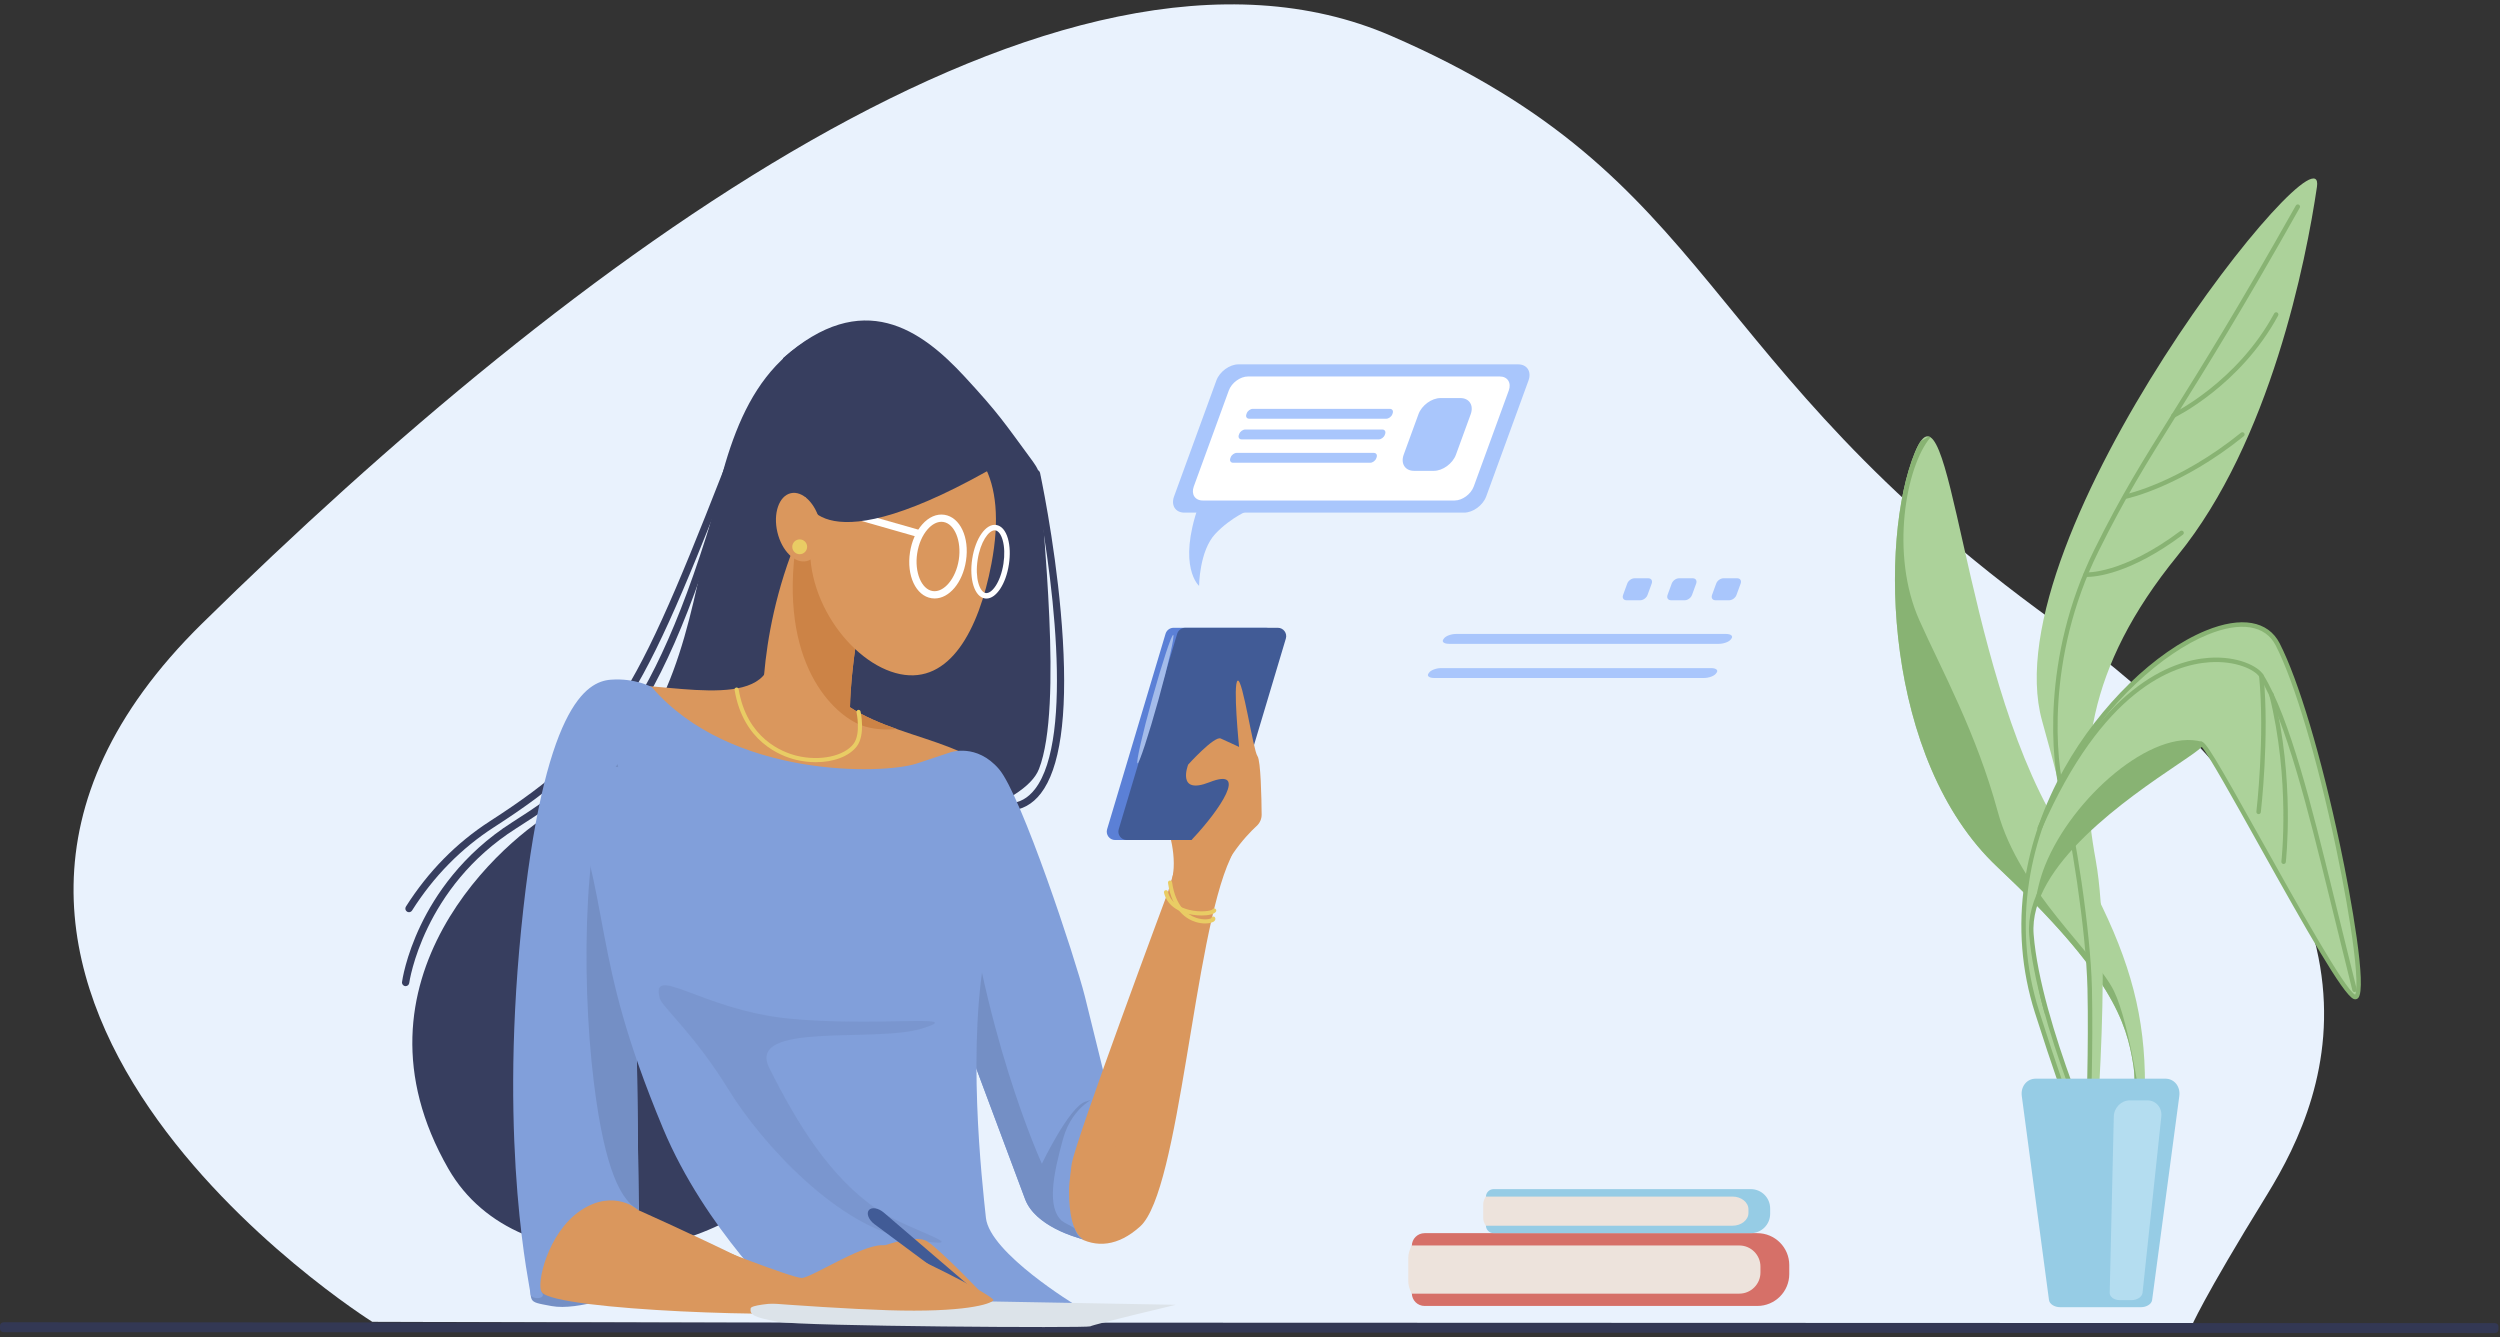 <svg width="286" height="153" viewBox="0 0 286 153" fill="none" xmlns="http://www.w3.org/2000/svg">
<rect x="0" y="0" width="286" height="153" fill="#333333" stroke="none"/>
<g clip-path="url(#clip0_394_2801)">
<path d="M42.59 151.216C42.59 151.216 -18.933 112.664 23.113 71.336C65.159 30.008 121.426 -12.245 159.144 4.101C196.861 20.447 193.469 41.111 234.897 71.027C276.324 100.944 266.74 124.692 259.321 136.72C251.901 148.748 250.664 151.832 250.664 151.832L42.59 151.216Z" fill="#E9F2FD"/>
<path d="M285.429 152.5L0.396 152.402C0.178 152.402 -0 152.224 4.27573e-08 152.007L0 151.665C0 151.447 0.179 151.269 0.397 151.269L285.43 151.367C285.648 151.367 285.826 151.545 285.826 151.763L285.826 152.105C285.826 152.322 285.647 152.5 285.429 152.5Z" fill="#333854"/>
<path d="M89.582 40.97C98.692 32.876 105.383 37.704 110.365 43.1C114.336 47.402 114.891 48.355 118.172 52.812C118.659 53.473 119.033 54.208 119.048 55.029C119.141 59.955 121.667 80.786 118.859 87.974C115.585 96.352 75.205 100.186 75.205 100.186L89.582 40.97Z" fill="#373E5F"/>
<path d="M115.442 92.744C115.222 92.744 115.038 92.572 115.027 92.35C115.015 92.121 115.192 91.926 115.421 91.914C116.619 91.854 117.595 91.316 118.403 90.272C122.93 84.42 120.385 64.883 118.167 54.261C118.12 54.037 118.264 53.817 118.489 53.77C118.713 53.723 118.934 53.867 118.981 54.092C119.466 56.411 121.085 64.646 121.591 73.222C122.111 82.031 121.26 87.938 119.062 90.778C118.109 92.01 116.899 92.671 115.463 92.743C115.456 92.744 115.449 92.744 115.442 92.744Z" fill="#373E5F"/>
<path d="M92.999 38.556C75.49 48.213 86.166 80.874 63.959 92.518C57.807 95.744 38.906 112.115 51.29 133.7C59.391 147.819 83.604 144.776 91.575 132.28C99.547 119.783 92.999 38.556 92.999 38.556Z" fill="#373E5F"/>
<path d="M46.404 112.814C46.385 112.814 46.367 112.813 46.348 112.81C46.12 112.78 45.96 112.571 45.991 112.344C46.006 112.229 46.387 109.48 48.133 105.836C49.742 102.477 52.866 97.709 58.611 94.061C68.886 87.538 75.707 81.391 83.771 51.088C83.83 50.867 84.058 50.735 84.28 50.794C84.502 50.852 84.634 51.08 84.575 51.301C80.679 65.944 76.815 75.843 72.416 82.454C68.332 88.593 64.129 91.543 59.058 94.762C48.385 101.538 46.83 112.345 46.816 112.454C46.788 112.662 46.609 112.814 46.404 112.814Z" fill="#373E5F"/>
<path d="M46.786 104.356C46.71 104.356 46.633 104.335 46.565 104.292C46.37 104.169 46.312 103.913 46.435 103.719C48.974 99.71 52.208 96.421 56.047 93.945C70.476 84.636 72.864 79.284 84.781 48.63C84.865 48.417 85.106 48.31 85.32 48.394C85.534 48.477 85.64 48.717 85.557 48.931C79.599 64.256 76.038 73.237 72.143 79.603C67.96 86.438 63.239 90.293 56.498 94.642C52.762 97.052 49.613 100.256 47.139 104.162C47.059 104.287 46.924 104.356 46.786 104.356Z" fill="#373E5F"/>
<path d="M92.394 58.938C86.366 71.428 87.293 82.762 87.293 82.762C87.293 82.762 87.988 87.156 90.771 88.082C93.553 89.007 97.495 86.231 97.263 82.531C97.031 78.83 98.19 69.809 99.581 66.571C100.973 63.333 92.394 58.938 92.394 58.938Z" fill="#DA975D"/>
<path d="M60.543 145.723C60.923 149.131 60.069 148.847 63.105 149.415C66.142 149.983 71.551 147.9 71.551 147.9L65.478 136.634L60.543 145.723Z" fill="#748FC5"/>
<path d="M88.02 76.054C86.312 81.592 73.501 77.332 69.018 78.61C64.534 79.888 60.691 98.632 60.05 115.459C59.41 132.285 60.264 145.704 61.972 147.834C63.68 149.964 91.864 150.816 94.425 149.964C96.988 149.112 73.074 138.462 73.074 138.462C73.074 138.462 71.58 118.867 73.501 108.856C75.423 98.845 92.718 85.639 92.718 85.639L88.02 76.054Z" fill="#DA975D"/>
<path d="M93.999 77.758C98.482 84.574 110.225 83.722 114.282 89.26C118.339 94.798 126.879 125.257 126.879 125.257L135.847 94.372C135.847 94.372 143.119 93.153 140.758 98.206C136.557 107.192 134.991 136.185 130.436 140.303C125.371 144.882 120.329 141.155 117.485 133.138C114.733 125.382 107.877 108.643 102.966 102.253C98.055 95.863 92.717 85.639 92.717 85.639L93.999 77.758Z" fill="#DA975D"/>
<path d="M74.569 78.61C83.536 89.047 101.044 88.621 104.888 87.343L108.731 86.065C108.731 86.065 111.72 85 114.282 87.982C116.844 90.964 123.036 109.708 124.104 113.968C125.171 118.227 126.879 125.257 126.879 125.257C126.879 125.257 122.299 130.741 122.299 136.28C122.299 141.818 124.244 141.865 124.244 141.865C124.244 141.865 118.552 140.592 117.271 137.184C115.99 133.776 104.461 102.892 104.461 102.892L72.647 103.531L73.074 138.462C73.074 138.462 70.299 135.906 66.456 138.462C62.612 141.018 61.331 146.982 61.972 147.834C62.612 148.686 60.691 148.686 60.691 148.047C60.691 147.408 57.061 131.86 59.623 106.3C62.185 80.74 67.096 77.971 69.872 77.758C72.647 77.545 74.569 78.61 74.569 78.61Z" fill="#819FDA"/>
<path d="M122.941 141.424C123.001 141.444 123.036 141.444 123.036 141.444C123.036 141.444 123.001 141.438 122.941 141.424Z" fill="#748FC5"/>
<path d="M124.173 126.032C122.322 126.599 119.191 133.132 119.191 133.132C119.191 133.132 112.073 117.653 109.938 96.21L107.397 110.757C110.905 120.151 116.409 134.891 117.271 137.185C118.443 140.302 123.169 141.603 123.817 141.747C123.64 141.687 123.248 141.451 122.924 140.515C122.737 140.345 121.668 139.847 121.468 139.664C119.76 138.102 120.472 134.41 121.611 130.292C122.749 126.173 126.024 125.463 124.173 126.032Z" fill="#748FC5"/>
<path d="M74.178 103.5L70.65 87.406C66.806 92.802 66.379 111.263 67.945 123.901C69.23 134.266 71.15 136.956 72.47 138.036C72.86 138.266 73.074 138.463 73.074 138.463L72.647 103.531L74.178 103.5Z" fill="#748FC5"/>
<path d="M63.959 87.264C70.507 104.873 67.234 108.423 75.85 129.09C80.662 140.634 89.942 149.325 89.942 149.325C89.942 149.325 97.415 151.242 106.809 150.603C116.204 149.964 123.082 149.32 123.082 149.32C123.082 149.32 113.215 143.361 112.788 139.314C112.361 135.267 110.507 119.215 112.927 107.855C114.817 98.984 107.023 90.112 107.023 90.112L93.999 89.473L63.959 87.264Z" fill="#819FDA"/>
<path opacity="0.5" d="M75.49 114.245C74.351 110.127 80.329 115.523 90.151 116.517C99.974 117.511 110.934 115.949 105.525 117.653C100.116 119.357 85.312 116.801 88.016 122.197C91.199 128.548 94.958 134.694 100.401 138.386C103.959 140.8 112.5 143.072 104.244 141.794C95.988 140.516 87.162 130.86 83.319 124.611C79.475 118.363 75.744 115.163 75.49 114.245Z" fill="#748FC5"/>
<path d="M97.239 80.909C97.325 76.658 98.365 69.403 99.581 66.571C100.578 64.251 96.457 61.338 94.04 59.872L91.996 59.784C91.685 60.462 91.392 61.135 91.12 61.802C88.962 75.939 95.421 81.781 98.503 82.956C99.833 83.464 101.324 83.52 102.597 83.405C100.695 82.73 98.841 81.963 97.239 80.909Z" fill="#CC8346"/>
<path d="M93.328 87.195C92.587 87.195 91.819 87.106 91.055 86.92C89.274 86.487 85.024 84.84 84.035 78.924C84.014 78.796 84.101 78.675 84.229 78.653C84.357 78.633 84.479 78.719 84.501 78.847C85.443 84.486 89.477 86.052 91.167 86.463C93.794 87.102 96.58 86.51 97.65 85.087C98.507 83.946 97.993 81.516 97.987 81.492C97.96 81.365 98.041 81.239 98.168 81.212C98.294 81.184 98.421 81.265 98.448 81.392C98.472 81.5 99.014 84.057 98.027 85.37C97.152 86.533 95.348 87.195 93.328 87.195Z" fill="#E9CC64"/>
<path d="M113.42 64.495C111.972 72.124 108.627 78.279 102.966 77.119C97.305 75.959 91.355 67.9 92.921 60.294C94.487 52.688 100.346 47.462 106.007 48.622C111.667 49.782 115.35 54.328 113.42 64.495Z" fill="#DA975D"/>
<path d="M133.568 102.174C133.568 102.174 123.105 130.22 122.607 133.132C122.109 136.043 123.105 137.889 123.39 137.889C123.675 137.889 132.571 122.694 132.571 122.694L133.568 102.174Z" fill="#DA975D"/>
<path d="M133.995 100.944C134.849 98.104 133.52 94.506 133.52 94.506L137.316 94.98L133.995 100.944Z" fill="#DA975D"/>
<path d="M138.166 96.099H127.574C126.931 96.099 126.47 95.481 126.653 94.867L133.339 72.502C133.461 72.096 133.836 71.818 134.26 71.818H144.852C145.495 71.818 145.957 72.435 145.773 73.05L139.087 95.415C138.965 95.821 138.591 96.099 138.166 96.099Z" fill="#5B80D6"/>
<path d="M139.495 96.099H128.903C128.26 96.099 127.798 95.481 127.982 94.867L134.668 72.502C134.79 72.096 135.164 71.818 135.589 71.818H146.181C146.824 71.818 147.285 72.435 147.102 73.05L140.415 95.415C140.294 95.821 139.919 96.099 139.495 96.099Z" fill="#415B96"/>
<path d="M131.826 79.889C130.697 83.948 129.937 87.281 130.128 87.334C130.32 87.387 131.391 84.14 132.52 80.081C133.649 76.022 134.409 72.689 134.217 72.636C134.026 72.583 132.955 75.83 131.826 79.889Z" fill="#A4BCEA"/>
<path d="M139.025 102.743C139.338 99.055 142.54 95.597 143.758 94.494C144.129 94.159 144.338 93.683 144.333 93.185C144.316 91.346 144.234 87.006 143.853 86.499C143.368 85.854 142.155 77.544 141.588 77.867C141.022 78.19 141.75 85.45 141.75 85.45C141.75 85.45 140.376 84.805 139.648 84.483C138.92 84.16 135.928 87.467 135.928 87.467C135.928 87.467 134.525 91.003 138.36 89.489C142.915 87.69 139.499 92.707 136.462 95.926C133.96 98.578 136.089 99.165 136.089 99.165L138.111 99.085L139.025 102.743Z" fill="#DA975D"/>
<path d="M137.878 105.644C137.542 105.644 137.162 105.593 136.78 105.473C135.795 105.167 134.074 104.179 133.619 101.001C133.601 100.872 133.69 100.753 133.819 100.734C133.949 100.717 134.068 100.805 134.086 100.934C134.475 103.652 135.796 104.643 136.835 104.997C137.685 105.286 138.388 105.152 138.566 105.054C138.577 104.973 138.63 104.9 138.712 104.867C138.832 104.819 138.97 104.877 139.018 104.998C139.066 105.117 139.038 105.249 138.943 105.351C138.778 105.53 138.377 105.644 137.878 105.644Z" fill="#E9CC64"/>
<path d="M137.48 104.731C137.166 104.731 136.838 104.708 136.525 104.662C134.695 104.397 133.468 103.471 133.16 102.12C133.131 101.994 133.21 101.867 133.338 101.839C133.465 101.81 133.591 101.889 133.62 102.016C133.914 103.304 135.088 103.852 136.021 104.084C137.329 104.411 138.558 104.209 138.705 104.04C138.769 103.927 138.91 103.89 139.024 103.954C139.138 104.018 139.176 104.165 139.112 104.278C138.936 104.59 138.249 104.731 137.48 104.731Z" fill="#E9CC64"/>
<path d="M106.923 68.465C106.807 68.465 106.691 68.456 106.575 68.439C104.778 68.164 103.693 65.852 104.104 63.175C104.295 61.933 104.789 60.807 105.494 60.004C106.245 59.151 107.149 58.755 108.04 58.891C109.836 59.166 110.922 61.477 110.51 64.154C110.126 66.657 108.59 68.465 106.923 68.465ZM107.699 59.695C107.164 59.695 106.611 59.993 106.12 60.552C105.518 61.236 105.094 62.213 104.927 63.301C104.598 65.444 105.41 67.421 106.701 67.618C107.991 67.816 109.359 66.171 109.688 64.029C110.017 61.886 109.205 59.909 107.914 59.712C107.843 59.701 107.771 59.695 107.699 59.695Z" fill="white"/>
<path d="M112.844 68.476C112.787 68.476 112.73 68.472 112.674 68.463C111.497 68.284 110.859 66.296 111.221 63.939C111.583 61.581 112.791 59.872 113.964 60.055C114.57 60.147 115.047 60.701 115.307 61.613C115.544 62.442 115.583 63.496 115.416 64.58C115.072 66.823 113.964 68.476 112.844 68.476ZM113.791 60.669C113.098 60.669 112.156 61.999 111.843 64.034C111.519 66.146 112.071 67.737 112.769 67.843C113.471 67.946 114.47 66.596 114.794 64.485C114.947 63.488 114.915 62.529 114.703 61.784C114.516 61.132 114.213 60.728 113.869 60.675C113.843 60.671 113.817 60.669 113.791 60.669Z" fill="white"/>
<path d="M104.956 61.408C104.918 61.408 104.88 61.403 104.842 61.392L90.891 57.416C90.67 57.353 90.543 57.123 90.606 56.903C90.668 56.682 90.899 56.555 91.12 56.618L105.07 60.594C105.291 60.657 105.419 60.887 105.356 61.107C105.304 61.289 105.137 61.408 104.956 61.408Z" fill="white"/>
<path d="M114.92 52.757C93.331 65.443 92.144 56.922 92.144 56.922L93.426 44.804L106.237 45.514L114.92 52.757Z" fill="#373E5F"/>
<path d="M93.815 59.738C94.317 61.882 93.631 63.875 92.283 64.189C90.934 64.504 89.434 63.02 88.932 60.876C88.429 58.731 89.115 56.738 90.464 56.424C91.812 56.109 93.313 57.593 93.815 59.738Z" fill="#DA975D"/>
<path d="M92.336 62.554C92.336 63.023 91.955 63.402 91.486 63.402C91.016 63.402 90.635 63.023 90.635 62.554C90.635 62.086 91.016 61.706 91.486 61.706C91.955 61.706 92.336 62.086 92.336 62.554Z" fill="#E9CC64"/>
<path d="M94.117 148.857C94.117 148.857 85.976 148.96 85.873 149.679C85.77 150.399 86.182 150.707 89.067 151.221C91.953 151.735 124.415 151.941 124.724 151.735C125.033 151.53 134.514 149.268 134.514 149.268L111.739 148.857H94.117Z" fill="#DCE3E9"/>
<path d="M98.55 143.451C98.55 143.451 104.386 140.895 106.095 142.031C107.803 143.167 112.738 148.374 112.738 148.374L98.55 143.451Z" fill="#DA975D"/>
<path d="M112.416 148.837C112.305 148.976 112.139 149.034 112.046 148.965L100.037 140.046C99.39 139.565 99.083 138.831 99.394 138.443C99.705 138.055 100.491 138.193 101.103 138.717L112.459 148.45C112.547 148.525 112.527 148.699 112.416 148.837Z" fill="#415B96"/>
<path d="M80.899 142.362C80.899 142.362 90.579 146.196 91.718 146.196C92.856 146.196 99.214 141.936 101.35 142.504C103.485 143.072 113.924 148.326 113.639 148.752C113.354 149.178 110.365 150.172 101.539 149.888C92.714 149.604 78.337 148.326 78.337 148.326L80.899 142.362Z" fill="#DA975D"/>
<path d="M162.972 141.074H201.036C203.054 141.074 204.692 142.708 204.692 144.722V145.753C204.692 147.766 203.054 149.401 201.036 149.401H162.971C162.167 149.401 161.514 148.749 161.514 147.947V142.528C161.514 141.725 162.167 141.074 162.972 141.074Z" fill="#D67068"/>
<path d="M198.978 142.483H161.519C161.257 142.917 161.103 143.424 161.103 143.965V146.509C161.103 147.051 161.257 147.557 161.519 147.992H198.978C200.308 147.992 201.396 146.906 201.396 145.58V144.895C201.396 143.568 200.308 142.483 198.978 142.483Z" fill="#EDE3DC"/>
<path d="M170.87 136.036H200.293C201.514 136.036 202.505 137.025 202.505 138.243V138.867C202.505 140.085 201.514 141.073 200.293 141.073H170.87C170.384 141.073 169.989 140.679 169.989 140.194V136.916C169.989 136.43 170.384 136.036 170.87 136.036Z" fill="#96CCE5"/>
<path d="M198.202 136.889H169.993C169.795 137.152 169.679 137.458 169.679 137.785V139.324C169.679 139.652 169.795 139.958 169.993 140.221H198.202C199.203 140.221 200.023 139.565 200.023 138.762V138.348C200.023 137.545 199.203 136.889 198.202 136.889Z" fill="#EDE3DC"/>
<path d="M187.652 68.668H186.066C185.731 68.668 185.558 68.397 185.68 68.063L186.156 66.761C186.278 66.427 186.648 66.156 186.983 66.156H188.568C188.903 66.156 189.076 66.427 188.954 66.761L188.479 68.063C188.357 68.397 187.987 68.668 187.652 68.668Z" fill="#A9C6FC"/>
<path d="M192.74 68.668H191.154C190.819 68.668 190.647 68.397 190.768 68.063L191.244 66.761C191.366 66.427 191.736 66.156 192.071 66.156H193.657C193.992 66.156 194.164 66.427 194.042 66.761L193.567 68.063C193.445 68.397 193.075 68.668 192.74 68.668Z" fill="#A9C6FC"/>
<path d="M197.828 68.668H196.243C195.907 68.668 195.735 68.397 195.857 68.063L196.332 66.761C196.454 66.427 196.824 66.156 197.159 66.156H198.745C199.08 66.156 199.252 66.427 199.131 66.761L198.655 68.063C198.533 68.397 198.163 68.668 197.828 68.668Z" fill="#A9C6FC"/>
<path d="M167.49 58.645H135.492C134.472 58.645 133.941 57.813 134.312 56.795L139.151 43.533C139.522 42.515 140.661 41.682 141.681 41.682H173.679C174.7 41.682 175.231 42.515 174.859 43.533L170.021 56.795C169.649 57.813 168.511 58.645 167.49 58.645Z" fill="#A9C6FC"/>
<path d="M166.406 57.257H137.59C136.706 57.257 136.246 56.536 136.568 55.655L140.575 44.673C140.896 43.791 141.882 43.07 142.766 43.07H171.582C172.466 43.07 172.925 43.791 172.604 44.673L168.597 55.655C168.275 56.536 167.289 57.257 166.406 57.257Z" fill="white"/>
<path d="M137.113 57.874C134.666 64.865 137.176 67.024 137.176 67.024C137.176 67.024 137.196 63.015 139.042 61.061C140.888 59.108 143.043 58.285 143.043 58.285L137.113 57.874Z" fill="#A9C6FC"/>
<path d="M158.585 47.902H142.91C142.63 47.902 142.484 47.673 142.586 47.393L142.627 47.28C142.729 47 143.043 46.771 143.323 46.771H158.998C159.278 46.771 159.424 47 159.322 47.28L159.281 47.393C159.179 47.673 158.866 47.902 158.585 47.902Z" fill="#A9C6FC"/>
<path d="M157.722 50.267H142.048C141.767 50.267 141.621 50.038 141.723 49.758L141.765 49.645C141.867 49.365 142.18 49.136 142.461 49.136H158.135C158.415 49.136 158.562 49.365 158.459 49.645L158.418 49.758C158.316 50.038 158.003 50.267 157.722 50.267Z" fill="#A9C6FC"/>
<path d="M156.747 52.94H141.073C140.792 52.94 140.646 52.711 140.748 52.431L140.789 52.318C140.892 52.038 141.205 51.809 141.485 51.809H157.16C157.44 51.809 157.586 52.038 157.484 52.318L157.443 52.431C157.341 52.711 157.028 52.94 156.747 52.94Z" fill="#A9C6FC"/>
<path d="M196.638 73.655H165.754C165.201 73.655 164.914 73.426 165.115 73.146L165.196 73.033C165.397 72.753 166.014 72.524 166.567 72.524H197.451C198.004 72.524 198.291 72.753 198.09 73.033L198.009 73.146C197.808 73.426 197.191 73.655 196.638 73.655Z" fill="#A9C6FC"/>
<path d="M194.938 77.561H164.054C163.502 77.561 163.214 77.332 163.415 77.052L163.496 76.939C163.698 76.66 164.315 76.431 164.867 76.431H195.751C196.304 76.431 196.592 76.66 196.39 76.939L196.309 77.052C196.108 77.332 195.491 77.561 194.938 77.561Z" fill="#A9C6FC"/>
<path d="M164.03 53.865H161.763C160.743 53.865 160.212 53.032 160.583 52.014L162.271 47.388C162.643 46.37 163.781 45.538 164.801 45.538H167.068C168.089 45.538 168.62 46.37 168.248 47.388L166.561 52.014C166.189 53.032 165.051 53.865 164.03 53.865Z" fill="#A9C6FC"/>
<path d="M243.124 143.271C247.24 120.742 246.339 112.683 235.315 94.294C224.29 75.906 223.238 41.684 219.083 51.721C214.928 61.758 215.487 86.963 228.51 99.195C241.534 111.427 243.286 116.904 244.06 121.883C244.834 126.862 242.2 142.164 242.2 142.164L243.124 143.271Z" fill="#ACD29A"/>
<path d="M245.186 128.752C245.193 128.666 245.199 128.58 245.205 128.494C244.963 126.646 243.655 117.14 241.845 113.389C239.835 109.225 231.024 101.978 228.551 92.879C226.077 83.781 222.157 76.729 219.585 70.982C216.189 63.393 218.045 53.305 220.853 50.029C220.785 49.983 220.717 49.953 220.648 49.935L219.715 50.497C219.512 50.788 219.302 51.193 219.083 51.721C214.928 61.758 215.487 86.963 228.51 99.195C241.534 111.427 243.286 116.904 244.06 121.883C244.269 123.226 244.229 125.32 244.061 127.663L245.186 128.752Z" fill="#88B373"/>
<path d="M237.498 139.296C240.561 112.82 239.54 103.656 233.619 82.476C227.699 61.295 266.283 13.029 265.058 21.379C263.833 29.729 259.75 50.502 249.135 63.536C238.519 76.57 237.702 87.16 239.744 98.361C241.785 109.562 239.336 135.63 239.336 135.63L238.111 140.314L237.498 139.296Z" fill="#ACD29A"/>
<path d="M238.908 128.294H238.898C238.756 128.289 238.646 128.17 238.652 128.029C238.655 127.947 238.959 119.786 238.806 113.086C238.653 106.381 236.832 94.891 235.724 90.944C234.715 87.35 233.446 75.297 239.605 62.85C242.673 56.65 245.122 52.731 248.511 47.305C251.861 41.944 256.03 35.27 262.644 23.515C262.713 23.392 262.869 23.348 262.993 23.417C263.116 23.486 263.16 23.642 263.091 23.765C256.471 35.531 252.299 42.209 248.946 47.576C245.565 52.989 243.122 56.899 240.065 63.076C233.977 75.379 235.223 87.264 236.217 90.806C237.332 94.777 239.165 106.334 239.318 113.075C239.471 119.79 239.167 127.966 239.164 128.048C239.158 128.186 239.045 128.294 238.908 128.294Z" fill="#88B373"/>
<path d="M238.519 148.807C240.356 131.089 240.664 139.827 233.033 115.753C224.3 88.2 255.463 63.739 260.567 73.719C265.671 83.698 271.591 115.061 269.345 114.042C267.1 113.024 252.197 83.901 251.789 85.123C251.38 86.345 231.578 96.528 232.395 106.915C233.211 117.301 240.765 133.797 240.765 133.797L240.561 149.011L238.519 148.807Z" fill="#ACD29A"/>
<path d="M240.561 148.804C240.552 148.804 240.544 148.804 240.535 148.803L238.493 148.599C238.426 148.592 238.363 148.559 238.32 148.506C238.277 148.454 238.257 148.386 238.264 148.318C238.476 146.271 238.672 144.548 238.83 143.163C239.4 138.148 238.905 133.492 237.344 129.196C236.287 126.284 234.838 122.296 232.789 115.831C231.257 110.995 230.861 105.985 231.612 100.937C232.275 96.488 233.806 92.101 236.163 87.898C240.205 80.692 246.566 74.502 252.369 72.129C256.402 70.481 259.473 71.017 260.795 73.602C262.962 77.838 265.552 86.511 267.724 96.803C268.978 102.742 270.82 113.086 269.773 114.178C269.631 114.326 269.432 114.362 269.24 114.275C268.014 113.719 263.958 106.579 258.361 96.552C255.555 91.524 252.66 86.337 251.878 85.442C251.563 85.791 250.767 86.338 249.12 87.453C243.573 91.206 232.031 99.016 232.65 106.895C233.454 117.116 240.922 133.526 240.998 133.691C241.013 133.725 241.021 133.763 241.021 133.801L240.817 148.552C240.816 148.623 240.785 148.691 240.731 148.739C240.684 148.781 240.623 148.804 240.561 148.804ZM238.8 148.116L240.308 148.266L240.508 133.851C240.037 132.811 232.927 116.955 232.139 106.935C231.496 98.76 243.205 90.837 248.832 87.03C250.169 86.126 251.431 85.271 251.548 85.035C251.586 84.923 251.684 84.843 251.804 84.832C252.299 84.785 253.278 86.394 258.809 96.303C262.778 103.414 268.203 113.134 269.425 113.796C269.518 113.644 269.796 112.809 269.256 108.508C268.865 105.399 268.149 101.308 267.24 96.989C265.073 86.703 262.493 78.047 260.339 73.835C259.153 71.516 256.319 71.067 252.563 72.603C242.387 76.763 226.795 95.225 233.278 115.677C235.324 122.132 236.77 126.114 237.826 129.022C239.414 133.393 239.918 138.126 239.339 143.22C239.181 144.615 239.001 146.188 238.8 148.116Z" fill="#88B373"/>
<path d="M244.935 149.542H235.671C235.034 149.542 234.465 149.181 234.405 148.731L231.292 125.385C231.148 124.308 231.862 123.4 232.882 123.4H247.724C248.744 123.4 249.458 124.308 249.314 125.385L246.201 148.731C246.141 149.181 245.572 149.542 244.935 149.542Z" fill="#96CCE5"/>
<path d="M243.837 148.737H242.51C241.862 148.737 241.339 148.362 241.35 147.895L241.819 127.729C241.842 126.726 242.667 125.882 243.651 125.882H245.663C246.647 125.882 247.362 126.726 247.255 127.729L245.106 147.895C245.056 148.362 244.486 148.737 243.837 148.737Z" fill="#B4DDF0"/>
<path d="M233.961 116.062L234.125 115.778C233.525 113.616 233.023 111.464 232.703 109.452C233.034 113.256 233.961 116.062 233.961 116.062Z" fill="#88B373"/>
<path d="M233.961 98.996C233.359 100.498 232.992 102.062 232.79 103.608C235.525 94.652 250.753 86.567 251.742 85.204L251.918 84.861C246.199 83.267 237.052 91.286 233.961 98.996Z" fill="#88B373"/>
<path d="M269.36 113.49C269.245 113.49 269.14 113.412 269.111 113.296L266.344 102.066C264.184 93.266 261.494 82.314 258.476 77.439C257.978 76.635 255.805 75.548 252.726 75.765C248.564 76.059 240.543 78.927 233.578 94.832C233.521 94.962 233.37 95.02 233.24 94.964C233.111 94.908 233.051 94.757 233.108 94.627C240.182 78.475 248.413 75.557 252.69 75.255C256.016 75.021 258.332 76.233 258.912 77.17C261.973 82.114 264.56 92.649 266.842 101.944L269.609 113.174C269.643 113.311 269.559 113.449 269.421 113.483C269.401 113.488 269.38 113.49 269.36 113.49Z" fill="#88B373"/>
<path d="M261.245 98.841C261.235 98.841 261.225 98.84 261.215 98.839C261.074 98.823 260.974 98.696 260.99 98.555C261.001 98.463 262.038 89.233 259.605 79.525C259.57 79.388 259.654 79.25 259.791 79.215C259.93 79.181 260.068 79.264 260.102 79.401C262.558 89.203 261.51 98.522 261.499 98.615C261.484 98.745 261.373 98.841 261.245 98.841Z" fill="#88B373"/>
<path d="M258.385 93.135C258.375 93.135 258.365 93.134 258.355 93.133C258.214 93.117 258.114 92.99 258.13 92.85C258.14 92.765 259.124 84.313 258.439 77.329C258.425 77.189 258.528 77.064 258.669 77.05C258.809 77.035 258.935 77.139 258.949 77.279C259.639 84.319 258.649 92.824 258.639 92.909C258.624 93.039 258.513 93.135 258.385 93.135Z" fill="#88B373"/>
<path d="M248.646 47.798C248.551 47.798 248.459 47.744 248.415 47.653C248.354 47.526 248.408 47.373 248.535 47.312C248.609 47.277 255.933 43.703 260.169 35.856C260.236 35.731 260.392 35.685 260.516 35.752C260.64 35.819 260.687 35.974 260.62 36.098C256.302 44.097 248.832 47.737 248.757 47.773C248.721 47.79 248.684 47.798 248.646 47.798Z" fill="#88B373"/>
<path d="M243.236 57.05C243.117 57.05 243.01 56.967 242.985 56.846C242.956 56.708 243.046 56.573 243.184 56.544C243.244 56.532 249.243 55.25 256.369 49.503C256.479 49.414 256.64 49.431 256.729 49.541C256.818 49.65 256.801 49.811 256.691 49.9C249.461 55.731 243.348 57.033 243.288 57.045C243.27 57.049 243.253 57.05 243.236 57.05Z" fill="#88B373"/>
<path d="M238.765 65.999C238.66 65.999 238.598 65.995 238.579 65.994C238.438 65.983 238.332 65.861 238.343 65.72C238.353 65.579 238.478 65.474 238.617 65.484C238.659 65.487 242.793 65.712 249.42 60.754C249.533 60.669 249.694 60.692 249.779 60.805C249.863 60.918 249.84 61.078 249.727 61.163C243.642 65.716 239.66 65.999 238.765 65.999Z" fill="#88B373"/>
</g>
<defs>
<clipPath id="clip0_394_2801">
<rect width="285.826" height="152" fill="white" transform="translate(0 0.5)"/>
</clipPath>
</defs>
</svg>
